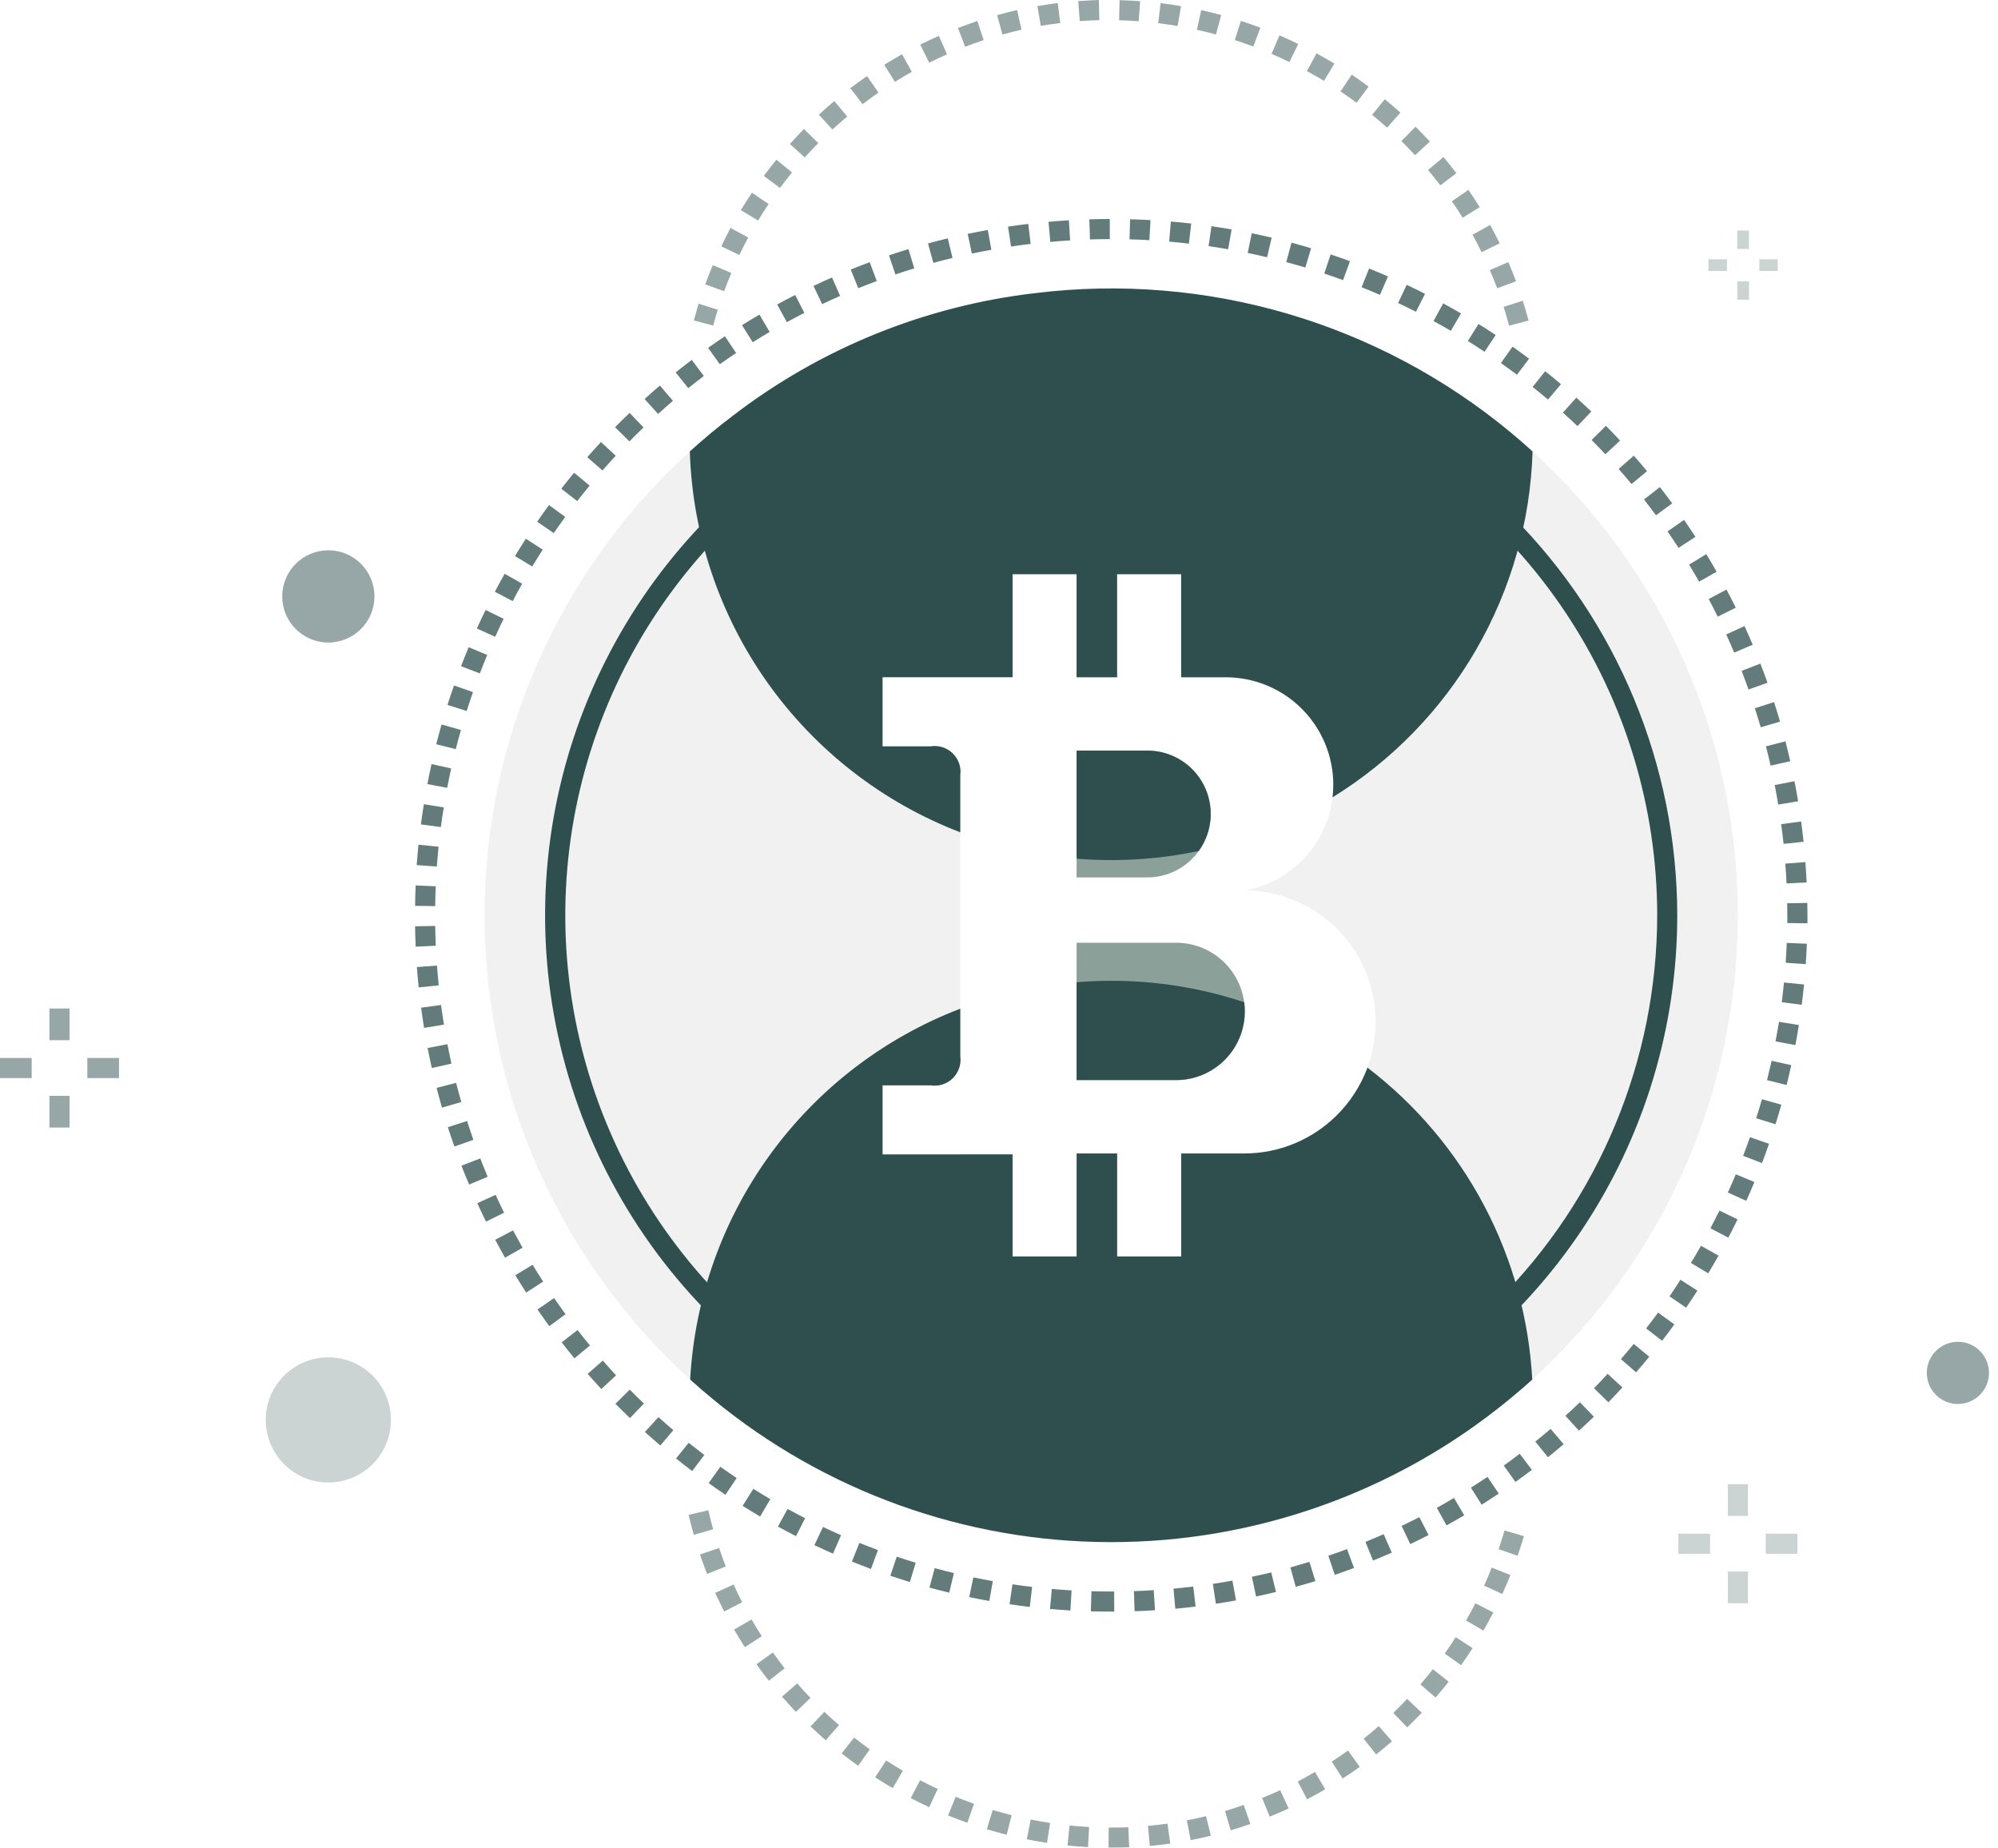 <svg width="146" height="135" viewBox="0 0 146 135" fill="none" xmlns="http://www.w3.org/2000/svg">
<g opacity="0.25">
<path d="M127.804 16.842H126.948V18.19H127.804V16.842Z" fill="#2F4F4F"/>
<path d="M127.805 20.556H126.948V21.904H127.805V20.556Z" fill="#2F4F4F"/>
<path d="M129.907 18.944H128.559V19.8H129.907V18.944Z" fill="#2F4F4F"/>
<path d="M126.194 18.944H124.846V19.8H126.194V18.944Z" fill="#2F4F4F"/>
</g>
<g opacity="0.25">
<path d="M127.727 108.442H126.256V110.758H127.727V108.442Z" fill="#2F4F4F"/>
<path d="M127.727 114.822H126.256V117.138H127.727V114.822Z" fill="#2F4F4F"/>
<path d="M131.34 112.055H129.024V113.527H131.34V112.055Z" fill="#2F4F4F"/>
<path d="M124.959 112.055H122.643V113.527H124.959V112.055Z" fill="#2F4F4F"/>
</g>
<g opacity="0.5">
<path d="M5.084 73.684H3.613V76H5.084V73.684Z" fill="#2F4F4F"/>
<path d="M5.084 80.066H3.613V82.382H5.084V80.066Z" fill="#2F4F4F"/>
<path d="M8.697 77.298H6.382V78.769H8.697V77.298Z" fill="#2F4F4F"/>
<path d="M2.316 77.298H0V78.769H2.316V77.298Z" fill="#2F4F4F"/>
</g>
<g opacity="0.5">
<path d="M143.07 102.579C144.325 102.579 145.342 101.562 145.342 100.307C145.342 99.053 144.325 98.036 143.07 98.036C141.815 98.036 140.798 99.053 140.798 100.307C140.798 101.562 141.815 102.579 143.07 102.579Z" fill="#2F4F4F"/>
</g>
<g opacity="0.5">
<path d="M23.993 46.945C25.854 46.945 27.362 45.436 27.362 43.576C27.362 41.715 25.854 40.206 23.993 40.206C22.132 40.206 20.623 41.715 20.623 43.576C20.623 45.436 22.132 46.945 23.993 46.945Z" fill="#2F4F4F"/>
</g>
<g opacity="0.25">
<path d="M23.993 108.317C26.519 108.317 28.566 106.269 28.566 103.743C28.566 101.218 26.519 99.17 23.993 99.17C21.468 99.17 19.42 101.218 19.42 103.743C19.42 106.269 21.468 108.317 23.993 108.317Z" fill="#2F4F4F"/>
</g>
<path d="M83.835 54.842H78.671V64.106H83.835C84.444 64.107 85.047 63.987 85.609 63.754C86.171 63.521 86.682 63.179 87.111 62.748C87.29 62.572 87.453 62.38 87.597 62.174C88.095 61.482 88.393 60.667 88.457 59.817C88.521 58.967 88.349 58.115 87.96 57.357C87.57 56.599 86.979 55.962 86.252 55.519C85.524 55.075 84.688 54.841 83.835 54.842Z" fill="#8BA099"/>
<path d="M90.916 73.225C90.755 72.022 90.162 70.919 89.248 70.12C88.335 69.321 87.162 68.88 85.949 68.88H78.671V78.915H85.949C86.607 78.915 87.259 78.784 87.868 78.532C88.476 78.28 89.029 77.91 89.494 77.444C89.96 76.978 90.329 76.425 90.581 75.817C90.832 75.208 90.962 74.556 90.961 73.897C90.961 73.672 90.946 73.448 90.916 73.225Z" fill="#8BA099"/>
<path d="M111.991 32.987C111.735 32.757 111.477 32.526 111.221 32.3C110.965 32.075 110.701 31.855 110.436 31.634C104.298 26.54 96.935 23.137 89.078 21.763C81.221 20.388 73.14 21.089 65.637 23.797C61.295 25.328 57.225 27.541 53.58 30.354C52.482 31.183 51.424 32.06 50.407 32.987C45.681 37.281 41.906 42.515 39.323 48.355C36.74 54.194 35.407 60.509 35.409 66.894C35.411 73.279 36.749 79.593 39.336 85.43C41.923 91.267 45.702 96.499 50.431 100.789C50.965 101.275 51.513 101.749 52.074 102.212C60.25 108.967 70.52 112.669 81.126 112.686C91.731 112.703 102.012 109.033 110.21 102.305C110.809 101.819 111.394 101.316 111.966 100.795V100.789C116.696 96.5 120.476 91.268 123.064 85.431C125.652 79.593 126.99 73.279 126.992 66.894C126.995 60.508 125.661 54.193 123.077 48.354C120.494 42.514 116.718 37.28 111.991 32.987ZM99.926 78.003C99.443 79.301 98.687 80.48 97.709 81.46C96.818 82.354 95.758 83.063 94.592 83.547C93.425 84.03 92.175 84.278 90.912 84.276H86.312V91.799H81.633V84.275H78.671V91.799H73.992V84.34H70.171V84.345H64.492V79.298H67.999C68.29 79.345 68.588 79.323 68.869 79.234C69.15 79.145 69.407 78.991 69.618 78.785C69.829 78.579 69.989 78.327 70.085 78.048C70.181 77.769 70.211 77.472 70.171 77.179V56.649C70.211 56.357 70.182 56.059 70.086 55.781C69.99 55.502 69.83 55.249 69.618 55.043C69.407 54.837 69.151 54.684 68.869 54.595C68.588 54.506 68.29 54.484 67.999 54.531H64.492V49.484H73.992V41.957H78.671V49.485H81.633V41.957H86.312V49.485H89.573C91.656 49.484 93.653 50.31 95.127 51.782C96.6 53.254 97.428 55.251 97.43 57.334C97.429 57.642 97.411 57.95 97.376 58.256C97.178 59.918 96.455 61.474 95.312 62.697C94.168 63.919 92.664 64.745 91.019 65.053C92.559 65.07 94.073 65.457 95.433 66.182C96.792 66.906 97.958 67.947 98.831 69.216C99.704 70.486 100.259 71.946 100.449 73.475C100.64 75.004 100.46 76.555 99.925 78L99.926 78.003Z" fill="#D3D1CE" fill-opacity="0.3"/>
<g opacity="0.75">
<path d="M36.216 87.298L34.877 87.909C35.084 88.361 35.296 88.809 35.515 89.254L36.835 88.605C36.622 88.173 36.416 87.737 36.216 87.298ZM37.489 89.896L36.188 90.582C36.42 91.022 36.659 91.458 36.904 91.89L38.184 91.163C37.948 90.743 37.716 90.321 37.489 89.896ZM35.093 84.638L33.72 85.168C33.899 85.632 34.085 86.092 34.278 86.548L35.634 85.978C35.448 85.533 35.269 85.086 35.095 84.636L35.093 84.638ZM34.128 81.904L32.727 82.354C32.88 82.829 33.038 83.3 33.203 83.768L34.591 83.279C34.432 82.822 34.278 82.362 34.13 81.9L34.128 81.904ZM40.487 94.841L39.276 95.676C39.558 96.085 39.846 96.49 40.14 96.892L41.326 96.021C41.042 95.631 40.764 95.238 40.49 94.84L40.487 94.841ZM38.915 92.411L37.657 93.173C37.915 93.598 38.179 94.019 38.448 94.437L39.69 93.637C39.425 93.231 39.168 92.822 38.918 92.41L38.915 92.411ZM32.692 76.292L31.247 76.572C31.342 77.061 31.444 77.548 31.553 78.033L32.988 77.71C32.885 77.239 32.787 76.766 32.695 76.291L32.692 76.292ZM31.84 64.755L30.373 64.692C30.352 65.188 30.338 65.685 30.331 66.184L31.803 66.203C31.807 65.719 31.82 65.236 31.84 64.755ZM31.801 67.654L30.33 67.676C30.338 68.175 30.353 68.671 30.375 69.166L31.842 69.1C31.822 68.62 31.809 68.138 31.801 67.654V67.654ZM33.329 79.117L31.904 79.484C32.028 79.967 32.158 80.448 32.296 80.925L33.709 80.518C33.576 80.054 33.45 79.587 33.329 79.118V79.117ZM32.229 73.429L30.771 73.624C30.837 74.118 30.91 74.61 30.991 75.1L32.443 74.863C32.363 74.387 32.292 73.91 32.228 73.43L32.229 73.429ZM42.206 97.174L41.044 98.077C41.349 98.469 41.66 98.857 41.977 99.242L43.111 98.304C42.801 97.931 42.498 97.555 42.202 97.176L42.206 97.174ZM56.845 111.536C57.282 111.776 57.722 112.009 58.165 112.235L58.834 110.924C58.402 110.705 57.975 110.479 57.551 110.247L56.845 111.536ZM54.266 110.025C54.688 110.289 55.114 110.547 55.544 110.8L56.289 109.531C55.871 109.286 55.458 109.035 55.048 108.778L54.266 110.025ZM56.24 24.253L55.495 22.985C55.067 23.236 54.642 23.494 54.222 23.758L55.004 25.005C55.413 24.748 55.825 24.497 56.241 24.252L56.24 24.253ZM58.776 22.859L58.105 21.55C57.665 21.776 57.227 22.008 56.79 22.247L57.498 23.537C57.92 23.306 58.347 23.08 58.776 22.859H58.776ZM32.046 61.865L30.579 61.718C30.53 62.212 30.487 62.708 30.45 63.206L31.917 63.312C31.955 62.827 31.998 62.344 32.046 61.865ZM61.389 21.62L60.798 20.273C60.343 20.472 59.892 20.679 59.444 20.892L60.076 22.22C60.508 22.014 60.946 21.814 61.387 21.62H61.389ZM51.782 108.363C52.188 108.652 52.598 108.935 53.012 109.212L53.83 107.989C53.428 107.72 53.029 107.445 52.635 107.165L51.782 108.363ZM47.127 104.626C47.496 104.96 47.871 105.289 48.25 105.612L49.203 104.492C48.836 104.179 48.472 103.861 48.114 103.538L47.127 104.626ZM49.175 29.288L48.222 28.169C47.844 28.491 47.47 28.819 47.102 29.153L48.088 30.245C48.445 29.919 48.807 29.599 49.175 29.285L49.175 29.288ZM44.048 99.41L42.941 100.379C43.269 100.754 43.602 101.123 43.941 101.487L45.019 100.485C44.69 100.13 44.366 99.771 44.048 99.408L44.048 99.41ZM53.79 25.791L52.972 24.569C52.558 24.845 52.15 25.127 51.745 25.415L52.598 26.613C52.991 26.334 53.388 26.06 53.79 25.791ZM44.971 102.564C45.32 102.918 45.674 103.268 46.034 103.611L47.052 102.549C46.703 102.215 46.359 101.876 46.02 101.532L44.971 102.564ZM51.433 27.468L50.546 26.295C50.15 26.595 49.759 26.901 49.373 27.212L50.295 28.358C50.669 28.058 51.048 27.762 51.433 27.468ZM49.401 106.562C49.788 106.873 50.181 107.179 50.579 107.48L51.466 106.306C51.081 106.012 50.699 105.715 50.322 105.414L49.401 106.562ZM119.223 35.365L120.355 34.425C120.038 34.042 119.715 33.665 119.386 33.291L118.281 34.264C118.601 34.627 118.915 34.995 119.223 35.366V35.365ZM126.722 47.678L128.077 47.105C127.882 46.648 127.682 46.194 127.477 45.743L126.14 46.356C126.34 46.794 126.534 47.236 126.722 47.68V47.678ZM122.657 40.028L123.891 39.226C123.62 38.809 123.343 38.396 123.06 37.988L121.851 38.825C122.124 39.222 122.392 39.623 122.657 40.028ZM125.518 45.053L126.838 44.4C126.618 43.955 126.392 43.513 126.159 43.075L124.86 43.766C125.085 44.191 125.304 44.621 125.518 45.053ZM118.384 32.188C118.044 31.824 117.7 31.465 117.35 31.111L116.304 32.146C116.644 32.488 116.979 32.836 117.308 33.19L118.384 32.188ZM121.008 37.648L122.193 36.775C121.899 36.374 121.599 35.979 121.291 35.587L120.133 36.494C120.429 36.874 120.721 37.259 121.008 37.648ZM59.51 112.895C59.96 113.108 60.414 113.314 60.871 113.514L61.458 112.166C61.014 111.971 60.574 111.77 60.138 111.564L59.51 112.895ZM124.16 42.499L125.439 41.771C125.194 41.339 124.942 40.911 124.682 40.487L123.426 41.252C123.677 41.664 123.922 42.079 124.161 42.499H124.16ZM129.941 58.784L131.393 58.543C131.311 58.051 131.223 57.562 131.128 57.076L129.684 57.36C129.777 57.832 129.863 58.306 129.941 58.784ZM130.33 61.656L131.793 61.502C131.741 61.005 131.681 60.511 131.615 60.02L130.157 60.217C130.222 60.695 130.28 61.173 130.331 61.653L130.33 61.656ZM127.771 50.377L129.157 49.883C128.99 49.414 128.816 48.947 128.636 48.484L127.265 49.017C127.44 49.47 127.609 49.922 127.771 50.377ZM130.55 64.546L132.017 64.477C131.993 63.979 131.963 63.482 131.925 62.987L130.458 63.1C130.496 63.58 130.527 64.062 130.55 64.546ZM128.661 53.135L130.073 52.724C129.935 52.245 129.788 51.77 129.633 51.297L128.233 51.748C128.383 52.208 128.525 52.669 128.661 53.135ZM129.385 55.94L130.819 55.614C130.709 55.128 130.592 54.644 130.467 54.164L129.043 54.531C129.164 54.998 129.277 55.468 129.385 55.94ZM32.969 56.145L31.533 55.825C31.425 56.309 31.324 56.797 31.231 57.287L32.676 57.563C32.767 57.088 32.865 56.615 32.969 56.145ZM35.603 47.855L34.246 47.287C34.054 47.747 33.868 48.21 33.689 48.676L35.063 49.203C35.236 48.752 35.416 48.302 35.603 47.855ZM36.804 45.214L35.483 44.567C35.264 45.015 35.051 45.465 34.845 45.919L36.184 46.527C36.385 46.085 36.591 45.646 36.804 45.211V45.214ZM38.157 42.647L36.877 41.922C36.633 42.356 36.394 42.794 36.16 43.235L37.462 43.921C37.688 43.49 37.919 43.064 38.157 42.643V42.647ZM34.563 50.569L33.174 50.083C33.009 50.553 32.851 51.027 32.699 51.503L34.102 51.949C34.247 51.486 34.4 51.026 34.56 50.569L34.563 50.569ZM33.682 53.337L32.267 52.932C32.131 53.41 32.001 53.891 31.878 54.374L33.304 54.735C33.423 54.266 33.549 53.799 33.681 53.336L33.682 53.337ZM32.425 58.991L30.972 58.758C30.894 59.247 30.822 59.739 30.757 60.234L32.216 60.426C32.278 59.945 32.348 59.467 32.427 58.991H32.425ZM43.084 35.478L41.95 34.541C41.633 34.925 41.322 35.313 41.017 35.707L42.178 36.61C42.475 36.228 42.778 35.85 43.084 35.478ZM44.992 33.297L43.914 32.295C43.575 32.659 43.242 33.029 42.914 33.404L44.022 34.373C44.341 34.009 44.665 33.651 44.993 33.297H44.992ZM47.025 31.229L46.006 30.168C45.647 30.51 45.294 30.86 44.945 31.216L45.994 32.248C46.334 31.903 46.678 31.564 47.025 31.229ZM116.284 30.067C115.924 29.725 115.559 29.387 115.189 29.053L114.205 30.147C114.564 30.47 114.919 30.798 115.269 31.132L116.284 30.067ZM41.303 37.769L40.116 36.899C39.822 37.301 39.534 37.707 39.252 38.118L40.463 38.951C40.738 38.553 41.018 38.158 41.303 37.769ZM39.659 40.159L38.423 39.361C38.153 39.78 37.889 40.202 37.631 40.628L38.891 41.389C39.141 40.975 39.397 40.565 39.659 40.159ZM31.93 70.548L30.463 70.656C30.5 71.153 30.544 71.649 30.595 72.142L32.062 71.991C32.012 71.512 31.968 71.031 31.93 70.547V70.548ZM114.065 28.069C113.686 27.748 113.302 27.432 112.913 27.121L111.994 28.27C112.372 28.572 112.746 28.88 113.115 29.192L114.065 28.069ZM112.189 105.327L113.115 106.471C113.501 106.158 113.883 105.84 114.26 105.517L113.307 104.4C112.938 104.714 112.566 105.024 112.19 105.327H112.189ZM111.733 26.206C111.336 25.906 110.933 25.613 110.527 25.326L109.676 26.526C110.071 26.806 110.462 27.091 110.85 27.382L111.733 26.206ZM109.884 107.079L110.74 108.275C111.145 107.985 111.545 107.69 111.939 107.39L111.049 106.216C110.665 106.511 110.277 106.799 109.884 107.08V107.079ZM114.389 103.441L115.378 104.529C115.747 104.195 116.11 103.855 116.468 103.51L115.447 102.451C115.1 102.786 114.747 103.116 114.39 103.442L114.389 103.441ZM118.444 99.301L119.554 100.266C119.881 99.892 120.202 99.512 120.518 99.128L119.382 98.193C119.074 98.567 118.762 98.937 118.445 99.302L118.444 99.301ZM116.477 101.428L117.528 102.455C117.876 102.1 118.218 101.739 118.555 101.374L117.474 100.375C117.148 100.734 116.815 101.086 116.477 101.431L116.477 101.428ZM106.76 22.9C106.329 22.648 105.895 22.404 105.458 22.166L104.753 23.458C105.178 23.689 105.6 23.927 106.017 24.171L106.76 22.9ZM102.42 111.488L103.053 112.816C103.501 112.602 103.946 112.382 104.388 112.155L103.715 110.847C103.285 111.066 102.854 111.28 102.42 111.488ZM104.133 21.468C103.689 21.243 103.241 21.023 102.79 20.808L102.163 22.14C102.603 22.346 103.038 22.558 103.467 22.778L104.133 21.468ZM109.295 24.476C108.881 24.201 108.462 23.932 108.039 23.669L107.261 24.916C107.671 25.172 108.078 25.435 108.481 25.703L109.295 24.476ZM104.99 110.163L105.702 111.45C106.137 111.21 106.568 110.964 106.995 110.712L106.247 109.445C105.832 109.693 105.414 109.933 104.991 110.167L104.99 110.163ZM107.484 108.691L108.269 109.938C108.69 109.673 109.106 109.402 109.516 109.125L108.696 107.904C108.295 108.174 107.891 108.437 107.482 108.695L107.484 108.691ZM126.264 87.131L127.605 87.736C127.81 87.282 128.008 86.825 128.2 86.363L126.841 85.798C126.652 86.248 126.457 86.693 126.258 87.134L126.264 87.131ZM128.336 81.702L129.74 82.142C129.889 81.669 130.032 81.193 130.168 80.713L128.752 80.312C128.616 80.784 128.476 81.248 128.331 81.705L128.336 81.702ZM129.748 76.085L131.194 76.358C131.287 75.869 131.372 75.38 131.45 74.891L129.996 74.66C129.917 75.138 129.833 75.614 129.743 76.088L129.748 76.085ZM64.066 20.535L63.552 19.156C63.086 19.329 62.624 19.508 62.166 19.694L62.717 21.058C63.162 20.877 63.611 20.703 64.066 20.535ZM130.199 73.225L131.658 73.413C131.722 72.921 131.778 72.426 131.827 71.93L130.36 71.784C130.314 72.268 130.26 72.749 130.198 73.226L130.199 73.225ZM130.484 70.341L131.951 70.444C131.986 69.948 132.013 69.451 132.033 68.953L130.566 68.893C130.545 69.378 130.517 69.86 130.484 70.341ZM132.067 65.969L130.596 65.994C130.602 66.288 130.605 66.581 130.605 66.875C130.605 67.064 130.605 67.254 130.605 67.442L132.076 67.459C132.076 67.263 132.076 67.067 132.076 66.872C132.076 66.571 132.073 66.27 132.067 65.969ZM99.778 112.656L100.332 114.019C100.792 113.832 101.249 113.638 101.702 113.438L101.107 112.092C100.667 112.286 100.224 112.474 99.778 112.656V112.656ZM121.997 94.716L123.209 95.544C123.49 95.133 123.765 94.718 124.035 94.297L122.796 93.502C122.535 93.913 122.268 94.317 121.997 94.716ZM123.565 92.275L124.826 93.033C125.083 92.607 125.334 92.176 125.578 91.741L124.296 91.02C124.056 91.444 123.812 91.863 123.562 92.275H123.565ZM127.38 84.451L128.754 84.977C128.932 84.511 129.103 84.042 129.267 83.57L127.878 83.087C127.715 83.544 127.548 83.999 127.375 84.451H127.38ZM124.99 89.744L126.294 90.427C126.525 89.987 126.75 89.542 126.969 89.092L125.648 88.448C125.431 88.883 125.211 89.316 124.986 89.745L124.99 89.744ZM120.29 97.061L121.455 97.961C121.759 97.567 122.058 97.169 122.351 96.767L121.162 95.901C120.874 96.293 120.582 96.68 120.286 97.062L120.29 97.061ZM129.125 78.918L130.552 79.276C130.673 78.794 130.787 78.31 130.894 77.823L129.458 77.506C129.35 77.98 129.238 78.45 129.121 78.918H129.125ZM73.769 117.21C74.258 117.283 74.751 117.348 75.249 117.406L75.42 115.944C74.939 115.889 74.46 115.825 73.984 115.755L73.769 117.21ZM75.313 17.82L75.138 16.36C74.643 16.419 74.15 16.485 73.659 16.559L73.879 18.013C74.351 17.942 74.828 17.878 75.308 17.82H75.313ZM81.204 116.281C80.719 116.281 80.237 116.274 79.755 116.26L79.712 117.727C80.208 117.742 80.705 117.749 81.199 117.749H81.423L81.413 116.277H81.204V116.281ZM81.094 16.001C80.595 16.001 80.097 16.009 79.602 16.026L79.648 17.493C80.129 17.479 80.613 17.471 81.098 17.469L81.094 16.001ZM70.825 116.689C71.311 116.791 71.8 116.885 72.292 116.971L72.549 115.523C72.072 115.438 71.598 115.346 71.126 115.248L70.825 116.689ZM76.728 117.558C77.223 117.601 77.719 117.637 78.217 117.666L78.303 116.199C77.819 116.17 77.337 116.135 76.858 116.093L76.728 117.558ZM78.196 17.562L78.107 16.095C77.609 16.125 77.112 16.163 76.618 16.206L76.75 17.674C77.229 17.628 77.711 17.592 78.195 17.565L78.196 17.562ZM66.811 19.608L66.381 18.201C65.905 18.348 65.431 18.5 64.96 18.658L65.431 20.052C65.888 19.897 66.348 19.75 66.811 19.608ZM65.06 115.131C65.533 115.289 66.008 115.441 66.487 115.586L66.913 114.178C66.449 114.037 65.987 113.89 65.528 113.738L65.06 115.131ZM72.442 18.249L72.181 16.801C71.692 16.889 71.203 16.985 70.714 17.087L71.016 18.527C71.49 18.427 71.965 18.334 72.442 18.249ZM62.251 114.093C62.714 114.279 63.178 114.459 63.645 114.632L64.155 113.252C63.7 113.084 63.248 112.909 62.799 112.729L62.251 114.093ZM101.424 20.196C100.967 19.997 100.507 19.805 100.043 19.619L99.496 20.985C99.946 21.165 100.393 21.352 100.837 21.545L101.424 20.196ZM69.604 18.846L69.258 17.416C68.774 17.533 68.292 17.657 67.813 17.787L68.201 19.207C68.667 19.08 69.136 18.959 69.606 18.845L69.604 18.846ZM67.917 115.996C68.397 116.126 68.879 116.248 69.363 116.363L69.705 114.932C69.235 114.82 68.767 114.701 68.301 114.574L67.917 115.996ZM95.808 18.137C95.332 17.994 94.854 17.858 94.373 17.729L93.991 19.15C94.459 19.276 94.923 19.408 95.385 19.547L95.808 18.137ZM92.924 17.363C92.442 17.249 91.956 17.142 91.468 17.041L91.174 18.482C91.648 18.58 92.12 18.684 92.59 18.795L92.924 17.363ZM84.071 16.081C83.576 16.053 83.078 16.033 82.579 16.02L82.539 17.487C83.024 17.5 83.507 17.52 83.987 17.547L84.071 16.081ZM94.293 114.52L94.684 115.938C95.165 115.806 95.642 115.667 96.117 115.521L95.685 114.115C95.226 114.254 94.763 114.389 94.296 114.52H94.293ZM97.064 113.668L97.538 115.062C98.01 114.901 98.479 114.734 98.944 114.561L98.431 113.182C97.979 113.351 97.524 113.512 97.066 113.668H97.064ZM98.646 19.083C98.177 18.911 97.706 18.746 97.232 18.588L96.769 19.986C97.23 20.139 97.687 20.299 98.142 20.466L98.646 19.083ZM91.48 115.204L91.784 116.644C92.273 116.541 92.758 116.43 93.241 116.313L92.892 114.884C92.425 114.999 91.954 115.106 91.48 115.204ZM82.858 116.253L82.907 117.72C83.406 117.704 83.903 117.68 84.399 117.647L84.306 116.18C83.826 116.214 83.344 116.239 82.86 116.254L82.858 116.253ZM87.045 16.333C86.552 16.276 86.057 16.227 85.559 16.187L85.435 17.654C85.917 17.695 86.398 17.744 86.876 17.801L87.045 16.333ZM85.751 116.072L85.884 117.539C86.381 117.494 86.876 117.441 87.369 117.381L87.192 115.92C86.715 115.978 86.235 116.029 85.753 116.073L85.751 116.072ZM89.998 16.761C89.509 16.675 89.018 16.597 88.524 16.526L88.314 17.982C88.793 18.051 89.27 18.128 89.745 18.211L89.998 16.761ZM88.628 115.721L88.848 117.176C89.341 117.101 89.832 117.019 90.32 116.93L90.057 115.483C89.584 115.571 89.108 115.652 88.629 115.723L88.628 115.721Z" fill="#2F4F4F"/>
</g>
<path d="M83.835 54.842H78.671V62.738C79.502 62.807 80.346 62.841 81.202 62.841C83.351 62.842 85.494 62.618 87.597 62.174C88.096 61.483 88.393 60.667 88.457 59.816C88.522 58.966 88.35 58.115 87.96 57.357C87.571 56.598 86.98 55.962 86.252 55.518C85.524 55.074 84.688 54.84 83.835 54.842Z" fill="#2F4F4F"/>
<path d="M111.22 32.3C110.96 32.074 110.7 31.854 110.435 31.633C105.64 27.645 100.079 24.681 94.094 22.924C88.109 21.167 81.828 20.655 75.638 21.418C67.614 22.349 59.992 25.437 53.581 30.352C52.483 31.18 51.425 32.058 50.407 32.985C50.596 39.054 52.572 44.932 56.088 49.882C59.604 54.833 64.503 58.635 70.171 60.812V56.648C70.211 56.356 70.182 56.058 70.086 55.779C69.99 55.5 69.829 55.248 69.618 55.042C69.407 54.836 69.151 54.682 68.869 54.593C68.588 54.504 68.29 54.482 67.999 54.529H64.492V49.482H73.992V41.956H78.669V49.484H81.631V41.956H86.31V49.484H89.572C91.654 49.483 93.652 50.31 95.125 51.782C96.598 53.254 97.427 55.251 97.428 57.333C97.427 57.641 97.409 57.949 97.374 58.255C101.712 55.582 105.318 51.873 107.869 47.463C110.419 43.052 111.835 38.077 111.989 32.984C111.735 32.756 111.481 32.525 111.22 32.3Z" fill="#2F4F4F"/>
<path d="M90.917 73.226C87.784 72.186 84.503 71.658 81.202 71.661C80.348 71.661 79.505 71.696 78.671 71.765V78.915H85.949C86.664 78.913 87.37 78.758 88.02 78.462C88.671 78.165 89.251 77.734 89.721 77.195C90.191 76.657 90.541 76.024 90.747 75.34C90.954 74.655 91.011 73.935 90.917 73.226Z" fill="#2F4F4F"/>
<path d="M99.926 78.004C99.443 79.302 98.687 80.481 97.709 81.461C96.818 82.355 95.758 83.064 94.592 83.547C93.425 84.03 92.175 84.278 90.912 84.276H86.312V91.799H81.633V84.276H78.671V91.799H73.992V84.34H70.172V84.345H64.493V79.298H68C68.291 79.345 68.589 79.323 68.87 79.234C69.151 79.145 69.408 78.991 69.619 78.785C69.83 78.579 69.99 78.327 70.086 78.048C70.182 77.769 70.212 77.472 70.172 77.18V73.697C64.619 75.826 59.8 79.517 56.297 84.324C52.795 89.131 50.758 94.849 50.433 100.788V100.793C50.967 101.279 51.516 101.754 52.076 102.211C60.256 108.957 70.524 112.654 81.127 112.671C91.73 112.688 102.009 109.023 110.211 102.304C110.81 101.818 111.395 101.315 111.966 100.793V100.788C111.726 96.346 110.525 92.008 108.447 88.075C106.368 84.141 103.461 80.705 99.926 78.004Z" fill="#2F4F4F"/>
<path d="M81.199 25.512C73.018 25.511 65.02 27.937 58.217 32.482C51.414 37.027 46.112 43.487 42.981 51.046C39.85 58.605 39.03 66.922 40.626 74.946C42.222 82.97 46.161 90.341 51.947 96.127C57.731 101.912 65.102 105.852 73.126 107.448C81.15 109.044 89.468 108.225 97.027 105.095C104.585 101.964 111.046 96.662 115.591 89.859C120.137 83.057 122.563 75.059 122.563 66.877C122.55 55.911 118.189 45.397 110.434 37.642C102.68 29.887 92.166 25.525 81.199 25.512ZM81.199 106.772C73.309 106.771 65.596 104.431 59.036 100.047C52.476 95.663 47.363 89.432 44.344 82.143C41.325 74.853 40.535 66.832 42.074 59.093C43.614 51.355 47.414 44.246 52.993 38.667C58.572 33.088 65.681 29.289 73.419 27.75C81.158 26.211 89.179 27.001 96.469 30.02C103.758 33.04 109.989 38.153 114.372 44.714C118.756 51.274 121.096 58.987 121.096 66.877C121.084 77.455 116.876 87.595 109.397 95.074C101.917 102.553 91.777 106.76 81.199 106.772Z" fill="#2F4F4F"/>
<g opacity="0.5">
<path d="M67.243 3.26L67.899 4.58C68.333 4.365 68.77 4.159 69.2 3.97L68.607 2.623C68.157 2.818 67.698 3.033 67.243 3.26ZM64.615 4.732L65.393 5.979C65.802 5.724 66.219 5.478 66.63 5.246L65.911 3.963C65.48 4.208 65.044 4.466 64.615 4.732ZM62.137 6.442L63.029 7.612C63.408 7.323 63.8 7.038 64.191 6.766L63.357 5.562C62.944 5.844 62.536 6.142 62.137 6.442ZM69.998 2.041L70.526 3.415C70.97 3.244 71.425 3.082 71.879 2.933L71.419 1.535C70.945 1.697 70.467 1.867 70.001 2.046L69.998 2.041ZM72.859 1.099L73.25 2.518C73.709 2.391 74.178 2.274 74.644 2.17L74.324 0.734C73.838 0.849 73.346 0.971 72.864 1.104L72.859 1.099ZM75.805 0.439L76.053 1.889C76.528 1.808 77.006 1.738 77.474 1.681L77.295 0.22C76.808 0.287 76.307 0.36 75.81 0.445L75.805 0.439ZM52.698 17.992L54.023 18.631C54.232 18.199 54.451 17.768 54.675 17.352L53.381 16.653C53.153 17.095 52.922 17.546 52.705 18L52.698 17.992ZM57.712 10.516L58.806 11.499C59.121 11.149 59.453 10.797 59.791 10.454L58.744 9.42C58.395 9.787 58.048 10.156 57.718 10.523L57.712 10.516ZM50.696 23.411L52.117 23.788C52.221 23.396 52.332 23.01 52.451 22.629L51.046 22.189C50.926 22.597 50.811 23.007 50.702 23.418L50.696 23.411ZM78.792 0.073L78.899 1.541C79.372 1.506 79.853 1.483 80.332 1.472L80.297 0C79.803 0.021 79.296 0.045 78.799 0.081L78.792 0.073ZM51.535 20.773L52.916 21.279C53.081 20.83 53.257 20.381 53.442 19.945L52.086 19.373C51.893 19.831 51.707 20.302 51.535 20.773ZM54.136 15.352L55.396 16.113C55.64 15.708 55.9 15.301 56.167 14.903L54.948 14.083C54.664 14.501 54.392 14.928 54.136 15.352ZM55.814 12.851L56.995 13.732C57.28 13.347 57.578 12.967 57.875 12.598L56.736 11.668C56.424 12.05 56.113 12.45 55.814 12.851ZM59.833 8.377L60.831 9.458C61.181 9.135 61.544 8.816 61.909 8.509L60.963 7.386C60.58 7.708 60.2 8.042 59.833 8.38V8.377ZM100.264 8.387C100.635 8.691 101.003 9.006 101.356 9.322L102.337 8.231C101.97 7.899 101.582 7.571 101.193 7.251L100.264 8.387ZM107.306 13.871L106.093 14.704C106.362 15.095 106.626 15.5 106.878 15.908L108.13 15.134C107.862 14.71 107.585 14.285 107.303 13.875L107.306 13.871ZM103.437 9.261L102.404 10.309C102.744 10.644 103.08 10.992 103.403 11.342L104.485 10.343C104.144 9.978 103.792 9.614 103.437 9.261ZM81.775 1.48C82.249 1.491 82.729 1.515 83.207 1.553L83.315 0.086C82.815 0.049 82.309 0.024 81.812 0.012L81.775 1.48ZM111.274 21.971L109.873 22.418C110.019 22.869 110.151 23.332 110.275 23.795L111.696 23.418C111.566 22.932 111.425 22.445 111.273 21.971L111.274 21.971ZM108.89 16.44L107.601 17.151C107.835 17.573 108.059 18.002 108.266 18.427L109.587 17.778C109.368 17.333 109.133 16.883 108.89 16.44ZM110.219 19.149L108.868 19.732C109.057 20.172 109.234 20.618 109.403 21.062L110.781 20.549C110.606 20.081 110.416 19.611 110.218 19.15L110.219 19.149ZM105.479 11.475L104.352 12.421C104.658 12.788 104.959 13.163 105.248 13.543L106.422 12.653C106.116 12.254 105.799 11.857 105.479 11.475ZM97.956 6.679C98.348 6.942 98.743 7.221 99.13 7.507L100.007 6.326C99.602 6.026 99.188 5.733 98.777 5.457L97.956 6.679ZM84.633 1.691C85.103 1.748 85.58 1.819 86.051 1.899L86.3 0.449C85.805 0.364 85.304 0.29 84.811 0.229L84.633 1.691ZM90.229 2.927C90.681 3.074 91.137 3.231 91.585 3.399L92.098 2.022C91.629 1.846 91.151 1.679 90.677 1.527L90.229 2.927ZM87.46 2.176C87.919 2.277 88.388 2.392 88.853 2.518L89.239 1.099C88.751 0.966 88.259 0.845 87.777 0.739L87.46 2.176ZM95.5 5.191C95.915 5.417 96.334 5.657 96.748 5.907L97.51 4.649C97.079 4.388 96.64 4.136 96.205 3.899L95.5 5.191ZM92.916 3.935C93.353 4.123 93.792 4.323 94.222 4.533L94.864 3.212C94.413 2.992 93.953 2.783 93.496 2.587L92.916 3.935Z" fill="#2F4F4F"/>
</g>
<g opacity="0.5">
<path d="M66.552 131.375C66.997 131.607 67.451 131.831 67.902 132.04L68.521 130.706C68.091 130.506 67.658 130.293 67.234 130.07L66.552 131.375ZM78.006 134.836C78.501 134.888 79.006 134.927 79.505 134.954L79.584 133.487C79.108 133.462 78.631 133.424 78.157 133.375L78.006 134.836ZM63.953 129.859C64.373 130.13 64.804 130.396 65.235 130.646L65.975 129.375C65.564 129.135 65.153 128.883 64.751 128.623L63.953 129.859ZM75.03 134.384C75.517 134.483 76.016 134.571 76.511 134.646L76.731 133.192C76.259 133.118 75.784 133.036 75.319 132.942L75.03 134.384ZM69.278 132.643C69.742 132.832 70.215 133.01 70.684 133.179L71.175 131.792C70.729 131.634 70.278 131.462 69.835 131.278L69.278 132.643ZM72.113 133.649C72.586 133.796 73.074 133.927 73.562 134.051L73.922 132.625C73.455 132.507 72.99 132.378 72.538 132.242L72.113 133.649ZM61.502 128.108C61.896 128.419 62.301 128.723 62.706 129.012L63.561 127.815C63.174 127.539 62.788 127.248 62.412 126.953L61.502 128.108ZM52.542 113.103L51.148 113.577C51.309 114.052 51.485 114.531 51.669 114.992L53.036 114.45C52.867 114.007 52.7 113.555 52.547 113.103H52.542ZM53.6 115.772L52.261 116.381C52.468 116.835 52.688 117.292 52.921 117.739L54.229 117.065C54.013 116.641 53.802 116.205 53.605 115.772H53.6ZM59.226 126.138C59.585 126.479 59.96 126.818 60.34 127.149L61.304 126.038C60.938 125.722 60.583 125.397 60.24 125.071L59.226 126.138ZM51.752 110.346L50.319 110.681C50.434 111.17 50.561 111.66 50.698 112.139L52.113 111.735C51.986 111.278 51.865 110.81 51.757 110.346H51.752ZM57.144 123.963C57.474 124.34 57.815 124.714 58.16 125.075L59.223 124.057C58.895 123.714 58.569 123.357 58.255 122.996L57.144 123.963ZM56.473 120.741L55.277 121.597C55.57 122.005 55.873 122.41 56.183 122.801L57.337 121.889C57.047 121.515 56.756 121.129 56.478 120.741H56.473ZM54.916 118.326L53.642 119.06C53.893 119.494 54.156 119.927 54.429 120.347L55.665 119.549C55.412 119.153 55.16 118.74 54.921 118.328L54.916 118.326ZM89.516 132.319L89.934 133.73C90.413 133.588 90.895 133.432 91.369 133.265L90.882 131.877C90.435 132.036 89.976 132.184 89.521 132.319H89.516ZM105.566 120.808L106.763 121.663C107.056 121.257 107.338 120.838 107.608 120.416L106.372 119.618C106.12 120.021 105.849 120.421 105.571 120.809L105.566 120.808ZM103.789 123.065L104.901 124.029C105.229 123.651 105.551 123.26 105.86 122.868L104.705 121.958C104.415 122.332 104.108 122.704 103.795 123.065L103.789 123.065ZM107.122 118.396L108.395 119.135C108.646 118.704 108.889 118.26 109.119 117.814L107.812 117.138C107.599 117.563 107.366 117.985 107.128 118.397L107.122 118.396ZM101.809 125.145L102.826 126.207C103.187 125.862 103.544 125.504 103.889 125.141L102.823 124.127C102.498 124.474 102.159 124.816 101.814 125.146L101.809 125.145ZM109.94 111.822C109.807 112.28 109.661 112.739 109.506 113.188L110.9 113.668C111.063 113.197 111.216 112.714 111.356 112.233L109.94 111.822ZM81.184 133.528H81.018L81.005 135H81.184C81.624 135 82.068 134.991 82.514 134.972L82.451 133.505C82.032 133.521 81.611 133.529 81.189 133.529L81.184 133.528ZM108.44 115.849L109.778 116.462C109.986 116.008 110.186 115.542 110.371 115.079L109.005 114.532C108.835 114.973 108.644 115.416 108.446 115.849H108.44ZM92.228 131.368L92.782 132.731C93.241 132.545 93.705 132.343 94.164 132.131L93.546 130.796C93.108 130.998 92.668 131.191 92.228 131.368H92.228ZM86.727 133.001L87.006 134.445C87.499 134.35 87.995 134.242 88.48 134.123L88.13 132.694C87.672 132.807 87.2 132.911 86.73 132.999L86.727 133.001ZM83.884 133.405L84.02 134.872C84.512 134.827 85.015 134.768 85.515 134.698L85.311 133.241C84.837 133.306 84.357 133.362 83.888 133.406L83.884 133.405ZM99.644 127.033L100.558 128.186C100.945 127.878 101.335 127.556 101.716 127.224L100.75 126.114C100.39 126.431 100.018 126.74 99.648 127.033L99.644 127.033ZM94.832 130.16L95.514 131.463C95.959 131.232 96.402 130.985 96.834 130.734L96.091 129.464C95.683 129.704 95.26 129.939 94.836 130.16L94.832 130.16ZM97.313 128.709L98.114 129.943C98.534 129.67 98.952 129.384 99.361 129.093L98.502 127.899C98.115 128.177 97.716 128.451 97.316 128.71L97.313 128.709Z" fill="#2F4F4F"/>
</g>
</svg>

